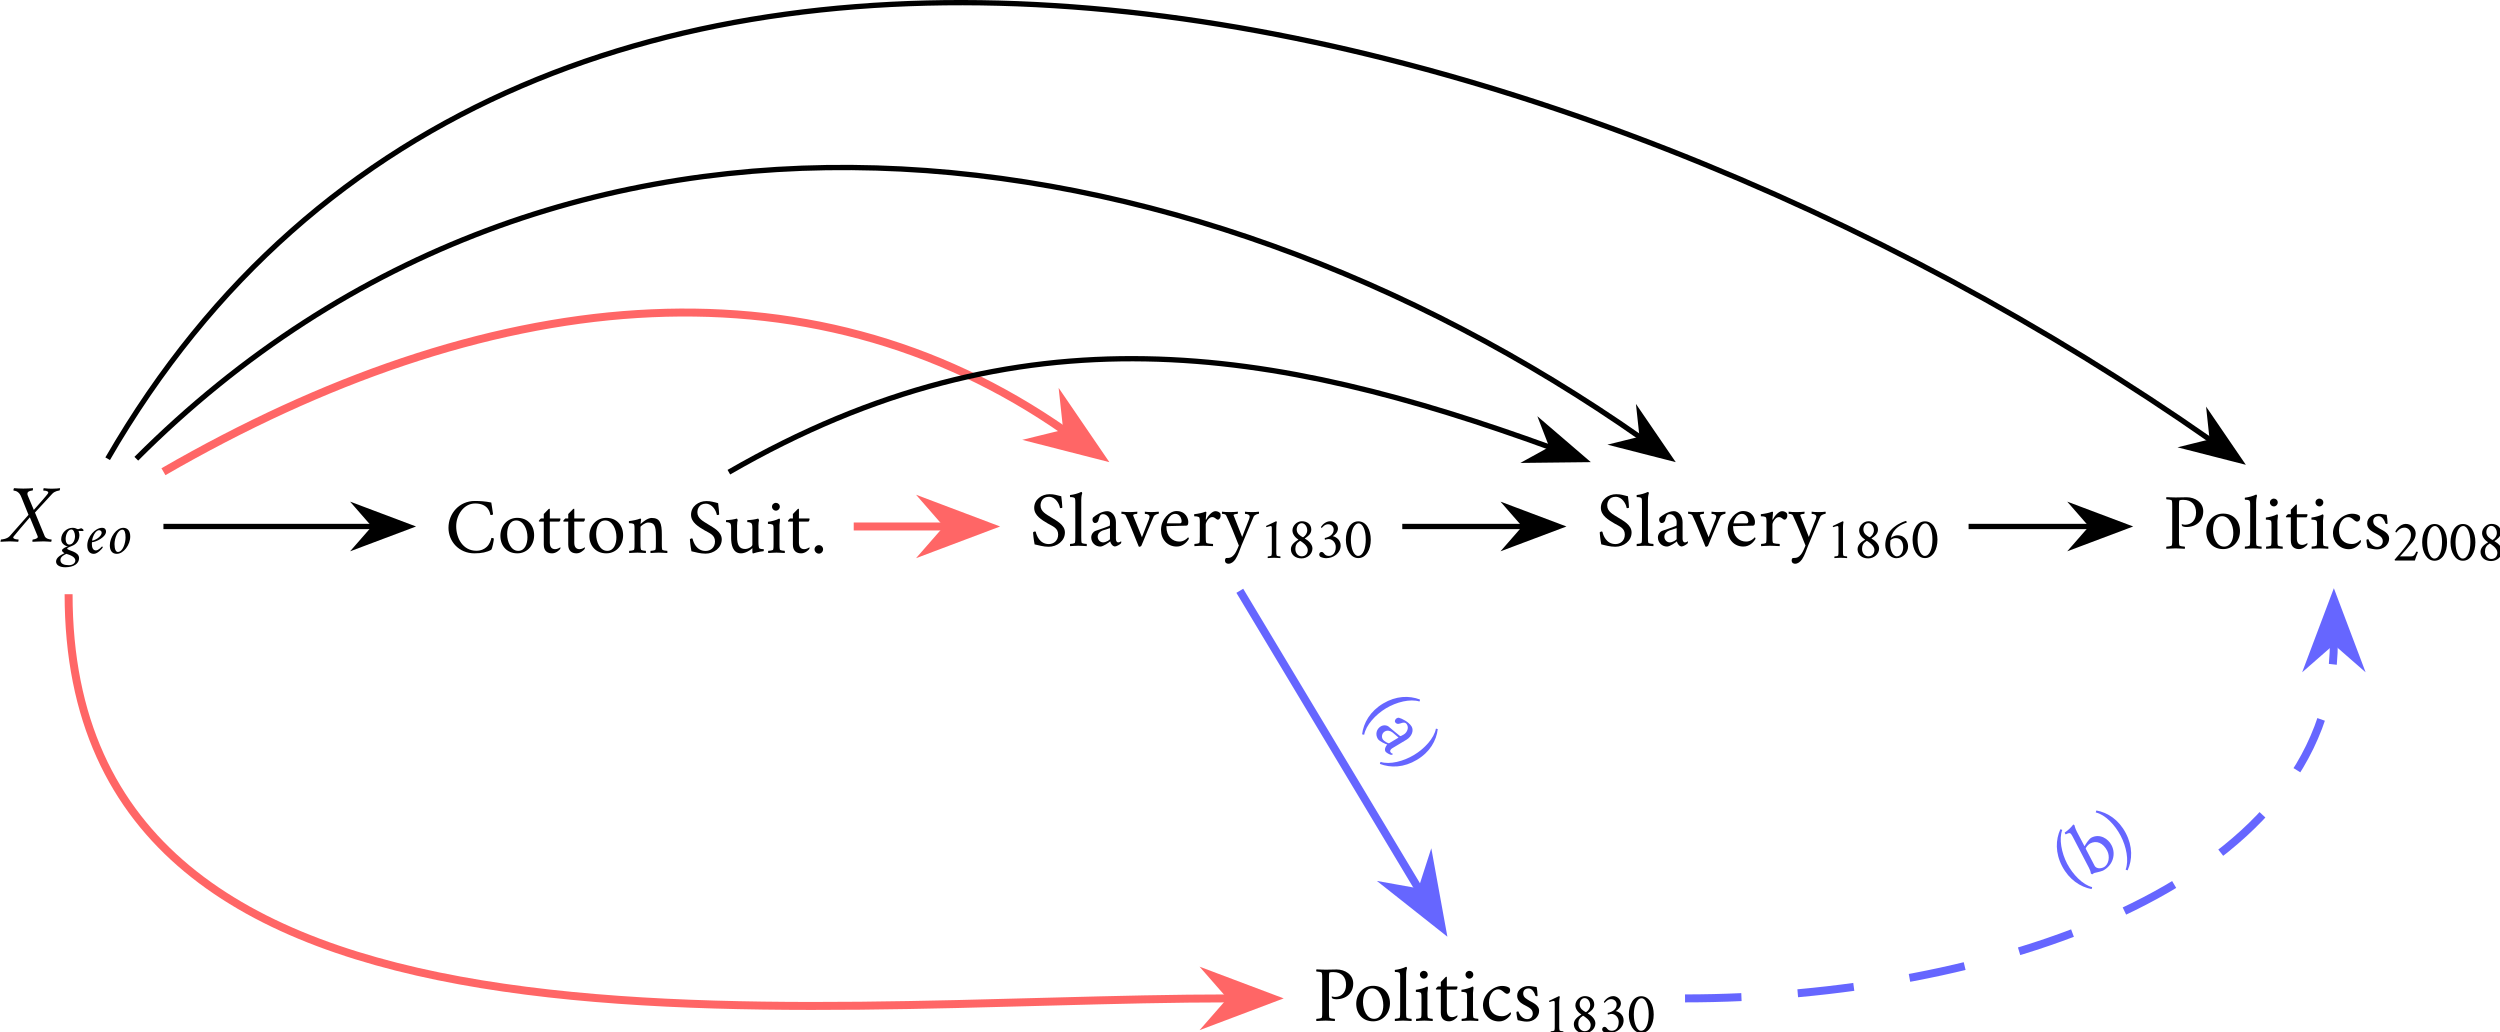 <?xml version="1.0" encoding="UTF-8" standalone="no"?>
<!-- Created with Inkscape (http://www.inkscape.org/) -->

<svg
   width="132.435mm"
   height="54.677mm"
   viewBox="0 0 132.435 54.677"
   version="1.1"
   id="svg1"
   inkscape:version="1.3.2 (091e20e, 2023-11-25)"
   sodipodi:docname="sen_dag2.svg"
   xmlns:inkscape="http://www.inkscape.org/namespaces/inkscape"
   xmlns:sodipodi="http://sodipodi.sourceforge.net/DTD/sodipodi-0.dtd"
   xmlns="http://www.w3.org/2000/svg"
   xmlns:svg="http://www.w3.org/2000/svg">
  <sodipodi:namedview
     id="namedview1"
     pagecolor="#ffffff"
     bordercolor="#000000"
     borderopacity="0.25"
     inkscape:showpageshadow="2"
     inkscape:pageopacity="0.0"
     inkscape:pagecheckerboard="0"
     inkscape:deskcolor="#d1d1d1"
     inkscape:document-units="mm"
     inkscape:zoom="0.2102413"
     inkscape:cx="416.18844"
     inkscape:cy="366.24583"
     inkscape:window-width="1312"
     inkscape:window-height="449"
     inkscape:window-x="0"
     inkscape:window-y="38"
     inkscape:window-maximized="0"
     inkscape:current-layer="layer1" />
  <defs
     id="defs1" />
  <g
     inkscape:label="Layer 1"
     inkscape:groupmode="layer"
     id="layer1"
     transform="translate(4.481,-51.858)">
    <g
       fill="#000000"
       fill-opacity="1"
       id="g105"
       transform="matrix(0.353,0,0,0.353,-45.995,12.217)">
      <g
         id="use104"
         transform="translate(118.397,193.572)">
        <path
           d="m 2.719,-7.953 c -0.562,0 -0.859,-0.031 -1.406,-0.062 -0.047,0.062 -0.094,0.203 -0.094,0.297 0,0.031 0.016,0.062 0.031,0.062 0.125,0 0.422,0.078 0.594,0.203 0.266,0.188 0.406,0.391 0.578,0.812 l 1.062,2.625 -2.844,3.219 c -0.406,0.422 -1.188,0.484 -1.281,0.484 -0.016,0.031 -0.094,0.281 -0.078,0.344 0.453,-0.016 0.812,-0.062 1.406,-0.062 0.406,0 0.844,0.047 1.25,0.062 C 1.953,0 2.016,-0.234 1.984,-0.312 1.375,-0.312 1.188,-0.516 1.188,-0.594 c 0,-0.078 0.062,-0.172 0.094,-0.203 0.266,-0.328 1.547,-1.875 2.406,-2.844 l 1.172,2.844 c 0,0.031 0.031,0.109 0.016,0.141 -0.047,0.219 -0.609,0.344 -0.734,0.344 -0.047,0 -0.078,0.141 -0.078,0.25 0,0.047 0.016,0.094 0.031,0.094 0.625,-0.016 1.016,-0.062 1.656,-0.062 0.453,0 0.688,0.047 1.141,0.062 0,-0.016 0.094,-0.281 0.047,-0.344 -0.359,0 -0.859,-0.141 -1.016,-0.484 l -1.469,-3.562 2.578,-2.797 c 0.391,-0.438 1,-0.5 1.078,-0.5 0.078,-0.047 0.109,-0.203 0.109,-0.297 0,-0.016 0,-0.047 0,-0.062 -0.281,0.031 -0.672,0.078 -1.266,0.078 -0.406,0 -0.734,-0.031 -1.188,-0.078 -0.031,0.062 -0.062,0.219 -0.062,0.312 0,0.031 0.016,0.047 0.016,0.047 0.609,0 0.734,0.203 0.734,0.297 0,0.062 -0.062,0.156 -0.094,0.203 C 6.125,-6.828 5.141,-5.719 4.281,-4.75 L 3.375,-6.906 C 3.328,-7.047 3.297,-7.172 3.328,-7.266 c 0.047,-0.312 0.594,-0.391 0.75,-0.391 0.062,0 0.094,-0.281 0.078,-0.359 -0.453,0.031 -0.875,0.062 -1.438,0.062 z m 0,0"
           id="path75" />
      </g>
    </g>
    <g
       fill="#000000"
       fill-opacity="1"
       id="g106"
       transform="matrix(0.353,0,0,0.353,-45.995,12.217)">
      <g
         id="use105"
         transform="translate(126.439,195.365)">
        <path
           d="M 2.469,1.047 C 2.469,1.422 2.094,1.75 1.5,1.75 0.812,1.75 0.234,1.562 0.234,0.969 c 0,-0.5 0.547,-0.766 0.891,-0.922 0.516,0.156 1.344,0.438 1.344,1 z m -0.578,-4.656 c 0.328,0 0.531,0.562 0.531,1 0,0.547 -0.281,1.266 -0.859,1.266 -0.375,0 -0.547,-0.406 -0.547,-0.844 0,-0.625 0.312,-1.422 0.875,-1.422 z m 1.062,0.219 h 0.094 c 0.172,0 0.453,0.016 0.562,0.016 0.062,0 0.094,-0.062 0.094,-0.125 0,-0.109 -0.234,-0.266 -0.359,-0.297 C 3.25,-3.781 3,-3.656 2.859,-3.656 c -0.031,0 -0.047,0 -0.078,-0.016 -0.219,-0.109 -0.422,-0.188 -0.75,-0.188 -0.828,0 -1.688,0.734 -1.688,1.734 0,0.703 0.734,1.047 1.016,1.047 -0.297,0.062 -0.891,0.375 -0.891,0.594 0,0.156 0.125,0.25 0.219,0.328 l 0.156,0.109 c -0.516,0.234 -1.266,0.641 -1.266,1.25 0,0.547 0.578,0.859 1.375,0.859 1.266,0 2.078,-0.531 2.078,-1.375 0,-1.031 -1.781,-1.125 -1.781,-1.422 0,-0.188 0.719,-0.359 1.016,-0.547 0.188,-0.109 0.812,-0.547 0.812,-1.484 0,-0.234 -0.109,-0.562 -0.125,-0.625 z m 0,0"
           id="path44" />
      </g>
    </g>
    <g
       fill="#000000"
       fill-opacity="1"
       id="g107"
       transform="matrix(0.353,0,0,0.353,-45.995,12.217)">
      <g
         id="use106"
         transform="translate(130.498,195.365)">
        <path
           d="m 2.422,-3.859 c -1.016,0 -2.219,1.312 -2.219,2.625 0,0.828 0.344,1.281 0.984,1.281 0.562,0 1.219,-0.75 1.344,-0.953 0,-0.047 -0.078,-0.172 -0.109,-0.172 C 2.391,-1.047 1.906,-0.469 1.5,-0.469 c -0.438,0 -0.609,-0.422 -0.609,-0.953 0,-0.047 0.016,-0.266 0.016,-0.281 0.562,0 2.109,-0.75 2.109,-1.594 0,-0.266 -0.125,-0.562 -0.594,-0.562 z m -1.5,1.922 C 0.969,-2.391 1.375,-3.5 1.984,-3.5 c 0.172,0 0.375,0.125 0.375,0.359 0,0.656 -1.094,1.203 -1.438,1.203 z m 0,0"
           id="path80" />
      </g>
    </g>
    <g
       fill="#000000"
       fill-opacity="1"
       id="g108"
       transform="matrix(0.353,0,0,0.353,-45.995,12.217)">
      <g
         id="use107"
         transform="translate(133.882,195.365)">
        <path
           d="m 2.109,-3.578 c 0.312,0 0.453,0.453 0.453,1.156 0,0.891 -0.422,2.188 -1.156,2.188 -0.312,0 -0.5,-0.453 -0.5,-1.172 0,-0.875 0.453,-2.172 1.203,-2.172 z m 0.109,-0.281 c -1.016,0 -2.016,1.391 -2.016,2.625 0,0.766 0.328,1.281 1.047,1.281 1.016,0 2.016,-1.359 2.016,-2.594 0,-0.766 -0.328,-1.312 -1.047,-1.312 z m 0,0"
           id="path47" />
      </g>
    </g>
    <g
       fill="#000000"
       fill-opacity="1"
       id="g113"
       transform="matrix(0.353,0,0,0.353,-45.995,12.217)">
      <g
         id="use108"
         transform="translate(184.344,195.259)">
        <path
           d="m 4.5,-7.781 c -2.281,0 -3.938,1.844 -3.938,4.031 0,2.062 1.594,3.828 3.891,3.828 1.078,0 1.875,-0.172 2.516,-0.531 C 7.141,-0.594 7.375,-1.906 7.375,-2.141 7.266,-2.219 7.125,-2.25 7,-2.234 6.922,-1.859 6.734,-1.281 6.281,-0.875 5.953,-0.578 5.469,-0.312 4.75,-0.312 2.719,-0.312 1.719,-2.188 1.719,-4 c 0,-1.641 1.109,-3.406 2.844,-3.406 1.953,0 2.219,1.344 2.281,1.703 0.047,0.031 0.078,0.031 0.156,0.031 0.109,0 0.25,-0.062 0.25,-0.141 0,-0.109 -0.266,-1.734 -0.266,-1.734 C 6.125,-7.734 5.266,-7.781 4.5,-7.781 Z m 0,0"
           id="path70" />
      </g>
      <g
         id="use109"
         transform="translate(192.211,195.259)">
        <path
           d="m 2.875,-4.859 c 1.062,0 1.672,1.328 1.672,2.5 0,1.016 -0.375,2.062 -1.391,2.062 C 2.078,-0.297 1.5,-1.625 1.5,-2.781 1.5,-3.828 1.859,-4.859 2.875,-4.859 Z M 3.016,-5.25 c -1.438,0 -2.531,1.156 -2.531,2.703 0,1.5 0.984,2.625 2.547,2.625 1.438,0 2.516,-1.172 2.516,-2.719 0,-1.5 -0.969,-2.609 -2.531,-2.609 z m 0,0"
           id="path66" />
      </g>
      <g
         id="use110"
         transform="translate(198.224,195.259)">
        <path
           d="m 1.891,-5.156 v -1.422 c 0,-0.047 -0.125,-0.047 -0.188,0.016 -0.016,0.031 -0.484,0.484 -0.719,0.734 v 0.672 h -0.438 c -0.016,0 -0.312,0.312 -0.312,0.359 0,0.047 0.031,0.109 0.062,0.109 h 0.688 v 3.469 c 0,1.031 0.641,1.297 1.25,1.297 0.578,0 1.047,-0.453 1.203,-0.641 0.016,-0.016 0.047,-0.125 0.047,-0.188 0,-0.031 0,-0.062 -0.031,-0.078 -0.078,0.062 -0.422,0.281 -0.766,0.281 -0.531,0 -0.797,-0.344 -0.797,-0.984 V -4.688 h 1.438 c 0.109,-0.109 0.156,-0.234 0.156,-0.344 0,-0.078 0,-0.125 -0.047,-0.125 z m 0,0"
           id="path61" />
      </g>
      <g
         id="use111"
         transform="translate(201.894,195.259)">
        <path
           d="m 1.891,-5.156 v -1.422 c 0,-0.047 -0.125,-0.047 -0.188,0.016 -0.016,0.031 -0.484,0.484 -0.719,0.734 v 0.672 h -0.438 c -0.016,0 -0.312,0.312 -0.312,0.359 0,0.047 0.031,0.109 0.062,0.109 h 0.688 v 3.469 c 0,1.031 0.641,1.297 1.25,1.297 0.578,0 1.047,-0.453 1.203,-0.641 0.016,-0.016 0.047,-0.125 0.047,-0.188 0,-0.031 0,-0.062 -0.031,-0.078 -0.078,0.062 -0.422,0.281 -0.766,0.281 -0.531,0 -0.797,-0.344 -0.797,-0.984 V -4.688 h 1.438 c 0.109,-0.109 0.156,-0.234 0.156,-0.344 0,-0.078 0,-0.125 -0.047,-0.125 z m 0,0"
           id="path62" />
      </g>
      <g
         id="use112"
         transform="translate(205.564,195.259)">
        <path
           d="m 2.875,-4.859 c 1.062,0 1.672,1.328 1.672,2.5 0,1.016 -0.375,2.062 -1.391,2.062 C 2.078,-0.297 1.5,-1.625 1.5,-2.781 1.5,-3.828 1.859,-4.859 2.875,-4.859 Z M 3.016,-5.25 c -1.438,0 -2.531,1.156 -2.531,2.703 0,1.5 0.984,2.625 2.547,2.625 1.438,0 2.516,-1.172 2.516,-2.719 0,-1.5 -0.969,-2.609 -2.531,-2.609 z m 0,0"
           id="path67" />
      </g>
      <g
         id="use113"
         transform="translate(211.578,195.259)">
        <path
           d="m 3.812,-5.234 c -0.578,0 -1.344,0.609 -1.594,0.859 0,0.016 -0.016,0.031 -0.031,0.031 -0.031,0 -0.031,-0.047 -0.031,-0.062 0,-0.094 0.062,-0.578 0.078,-0.656 0,-0.031 -0.078,-0.078 -0.141,-0.078 -0.469,0.188 -1.094,0.312 -1.688,0.375 v 0.312 c 0.078,0 0.688,0 0.781,0.203 C 1.25,-4.094 1.25,-3.734 1.25,-3.578 v 2.188 c 0,0.359 0,0.703 -0.062,0.906 -0.047,0.125 -0.609,0.188 -0.75,0.188 V 0.031 c 0.469,-0.016 0.797,-0.062 1.25,-0.062 0.469,0 0.781,0.047 1.266,0.062 V -0.297 C 2.812,-0.297 2.25,-0.359 2.219,-0.484 2.141,-0.688 2.141,-1.031 2.141,-1.391 v -2.5 c 0,-0.109 0.703,-0.656 1.141,-0.656 0.938,0 1.172,0.469 1.172,1.969 v 1.188 c 0,0.359 0,0.703 -0.062,0.906 -0.047,0.125 -0.594,0.188 -0.75,0.188 V 0.031 c 0.484,-0.016 0.781,-0.062 1.25,-0.062 0.469,0 0.781,0.047 1.281,0.062 v -0.328 c -0.156,0 -0.734,-0.062 -0.766,-0.188 C 5.344,-0.688 5.344,-1.016 5.344,-1.375 v -1.328 c 0,-1.734 -0.25,-2.531 -1.531,-2.531 z m 0,0"
           id="path74" />
      </g>
    </g>
    <g
       fill="#000000"
       fill-opacity="1"
       id="g114"
       transform="matrix(0.353,0,0,0.353,-45.995,12.217)">
      <g
         id="use114"
         transform="translate(220.556,195.259)">
        <path
           d="M 3.047,-7.766 C 1.875,-7.766 0.75,-6.969 0.75,-5.719 c 0,1.172 1.141,1.812 2.031,2.344 0.797,0.453 1.562,0.703 1.562,1.672 0,0.906 -0.656,1.422 -1.406,1.422 C 1.547,-0.281 1.094,-1.625 1,-2.062 0.984,-2.125 0.953,-2.172 0.875,-2.172 c -0.109,0 -0.234,0.062 -0.297,0.141 0,0.141 0.094,1.109 0.234,1.797 0.578,0.125 1.312,0.359 2.109,0.359 1.234,0 2.438,-0.859 2.438,-2.141 0,-1.156 -1.266,-1.766 -2.031,-2.25 -0.766,-0.484 -1.625,-0.891 -1.625,-1.812 0,-0.562 0.312,-1.297 1.266,-1.297 0.984,0 1.562,1.078 1.641,1.656 0.031,0.047 0.094,0.047 0.125,0.047 0.078,0 0.25,-0.031 0.234,-0.109 C 4.953,-6.094 4.906,-6.844 4.812,-7.453 4.047,-7.625 3.781,-7.766 3.047,-7.766 Z m 0,0"
           id="path71" />
      </g>
    </g>
    <g
       fill="#000000"
       fill-opacity="1"
       id="g118"
       transform="matrix(0.353,0,0,0.353,-45.995,12.217)">
      <g
         id="use115"
         transform="translate(226.355,195.259)">
        <path
           d="m 4.156,-3.734 v 2.516 c 0,0.281 -0.578,0.641 -1.094,0.641 -0.828,0 -1.203,-0.562 -1.203,-1.797 v -1.719 c 0,-0.344 0.047,-0.719 0.094,-0.812 0,-0.047 -0.078,-0.234 -0.141,-0.234 -0.406,0.125 -1,0.219 -1.609,0.234 v 0.297 c 0.172,0 0.531,0.031 0.672,0.25 0.094,0.172 0.094,0.469 0.094,0.625 V -2.25 c 0,0.984 0.219,2.328 1.484,2.328 0.609,0 1.359,-0.422 1.688,-0.766 0,0 0.016,0 0.016,0.047 v 0.547 c 0,0.078 0.047,0.188 0.109,0.188 0.016,0 0.906,-0.297 1.531,-0.328 0.062,0 0.078,-0.156 0.078,-0.188 0,-0.031 0,-0.109 -0.031,-0.125 C 5.812,-0.562 5.219,-0.531 5.156,-0.75 5.062,-1.078 5.062,-1.516 5.062,-1.656 v -2.438 c 0,-0.344 0.047,-0.656 0.094,-0.766 0,-0.047 -0.078,-0.281 -0.141,-0.281 -0.422,0.125 -1.016,0.219 -1.625,0.234 v 0.297 c 0.156,0 0.547,0.031 0.672,0.25 0.094,0.172 0.094,0.469 0.094,0.625 z m 0,0"
           id="path60" />
      </g>
      <g
         id="use116"
         transform="translate(232.44,195.259)">
        <path
           d="m 1.016,-6.922 c 0,0.328 0.266,0.594 0.594,0.594 0.312,0 0.578,-0.266 0.578,-0.594 C 2.188,-7.25 1.922,-7.5 1.609,-7.5 c -0.328,0 -0.594,0.25 -0.594,0.578 z m 1.125,3.125 V -4.188 c 0,-0.109 0.078,-0.672 0.078,-0.766 0,-0.062 -0.062,-0.188 -0.125,-0.188 C 1.625,-4.891 1,-4.734 0.406,-4.656 v 0.312 c 0.078,0 0.688,0 0.781,0.203 C 1.25,-4 1.25,-3.688 1.25,-3.531 v 2.188 c 0,0.344 0,0.656 -0.062,0.859 -0.047,0.125 -0.609,0.188 -0.75,0.188 V 0.031 c 0.469,-0.016 0.797,-0.062 1.25,-0.062 0.469,0 0.781,0.047 1.25,0.062 v -0.328 c -0.141,0 -0.703,-0.062 -0.734,-0.188 C 2.141,-0.688 2.141,-1 2.141,-1.344 Z m 0,0"
           id="path55" />
      </g>
      <g
         id="use117"
         transform="translate(235.608,195.259)">
        <path
           d="m 1.891,-5.156 v -1.422 c 0,-0.047 -0.125,-0.047 -0.188,0.016 -0.016,0.031 -0.484,0.484 -0.719,0.734 v 0.672 h -0.438 c -0.016,0 -0.312,0.312 -0.312,0.359 0,0.047 0.031,0.109 0.062,0.109 h 0.688 v 3.469 c 0,1.031 0.641,1.297 1.25,1.297 0.578,0 1.047,-0.453 1.203,-0.641 0.016,-0.016 0.047,-0.125 0.047,-0.188 0,-0.031 0,-0.062 -0.031,-0.078 -0.078,0.062 -0.422,0.281 -0.766,0.281 -0.531,0 -0.797,-0.344 -0.797,-0.984 V -4.688 h 1.438 c 0.109,-0.109 0.156,-0.234 0.156,-0.344 0,-0.078 0,-0.125 -0.047,-0.125 z m 0,0"
           id="path63" />
      </g>
      <g
         id="use118"
         transform="translate(239.278,195.259)">
        <path
           d="m 0.562,-0.531 c 0,0.359 0.312,0.656 0.656,0.656 0.344,0 0.625,-0.297 0.625,-0.656 0,-0.344 -0.281,-0.625 -0.625,-0.625 -0.344,0 -0.656,0.281 -0.656,0.625 z m 0,0"
           id="path54" />
      </g>
    </g>
    <g
       fill="#000000"
       fill-opacity="1"
       id="g121"
       transform="matrix(0.353,0,0,0.353,-45.995,12.217)">
      <g
         id="use119"
         transform="translate(272.054,194.225)">
        <path
           d="M 3.047,-7.766 C 1.875,-7.766 0.75,-6.969 0.75,-5.719 c 0,1.172 1.141,1.812 2.031,2.344 0.797,0.453 1.562,0.703 1.562,1.672 0,0.906 -0.656,1.422 -1.406,1.422 C 1.547,-0.281 1.094,-1.625 1,-2.062 0.984,-2.125 0.953,-2.172 0.875,-2.172 c -0.109,0 -0.234,0.062 -0.297,0.141 0,0.141 0.094,1.109 0.234,1.797 0.578,0.125 1.312,0.359 2.109,0.359 1.234,0 2.438,-0.859 2.438,-2.141 0,-1.156 -1.266,-1.766 -2.031,-2.25 -0.766,-0.484 -1.625,-0.891 -1.625,-1.812 0,-0.562 0.312,-1.297 1.266,-1.297 0.984,0 1.562,1.078 1.641,1.656 0.031,0.047 0.094,0.047 0.125,0.047 0.078,0 0.25,-0.031 0.234,-0.109 C 4.953,-6.094 4.906,-6.844 4.812,-7.453 4.047,-7.625 3.781,-7.766 3.047,-7.766 Z m 0,0"
           id="path72" />
      </g>
      <g
         id="use120"
         transform="translate(277.912,194.225)">
        <path
           d="m 1.062,-6.516 v 5.172 c 0,0.344 0,0.656 -0.062,0.859 -0.031,0.125 -0.594,0.188 -0.734,0.188 V 0.031 c 0.469,-0.016 0.781,-0.062 1.234,-0.062 0.469,0 0.797,0.047 1.281,0.062 v -0.328 c -0.156,0 -0.719,-0.062 -0.766,-0.188 C 1.953,-0.688 1.953,-1 1.953,-1.344 v -5.547 c 0,-0.656 0.141,-1.016 0.141,-1.016 C 2.094,-8 2.016,-8.109 1.953,-8.109 1.469,-7.875 0.875,-7.703 0.281,-7.641 c -0.047,0.016 -0.016,0.312 0,0.312 0.312,0 0.656,0.031 0.719,0.203 0.062,0.141 0.062,0.438 0.062,0.609 z m 0,0"
           id="path50" />
      </g>
      <g
         id="use121"
         transform="translate(280.925,194.225)">
        <path
           d="m 2.219,-0.531 c -0.453,0 -0.812,-0.406 -0.812,-0.844 0,-0.453 0.297,-0.766 0.734,-0.938 C 2.359,-2.391 2.938,-2.562 3.25,-2.672 v 1.641 c 0,0.125 -0.625,0.5 -1.031,0.5 z m 0.625,-4.688 C 1.984,-5.219 1.062,-4.578 0.703,-4.25 0.656,-4.188 0.625,-4 0.625,-3.938 c 0,0.25 0.141,0.5 0.391,0.5 0.281,0 0.484,-0.172 0.547,-0.578 0.094,-0.469 0.25,-0.75 0.656,-0.75 0.594,0 1.031,0.609 1.031,1.141 v 0.328 c 0,0.219 -0.016,0.266 -0.141,0.312 -0.344,0.156 -1.406,0.5 -2.062,0.734 C 0.781,-2.156 0.438,-1.766 0.438,-1.281 c 0,0.781 0.609,1.375 1.375,1.375 0.422,0 1.328,-0.641 1.469,-0.781 C 3.359,-0.328 3.672,0.078 4,0.078 c 0.25,0 0.75,-0.312 0.891,-0.453 0.031,-0.062 0.062,-0.156 0.062,-0.219 0,-0.047 -0.016,-0.094 -0.047,-0.094 -0.047,0.016 -0.188,0.156 -0.406,0.156 -0.266,0 -0.359,-0.25 -0.359,-0.562 V -3.562 c 0,-0.922 -0.609,-1.656 -1.297,-1.656 z m 0,0"
           id="path45" />
      </g>
    </g>
    <g
       fill="#000000"
       fill-opacity="1"
       id="g122"
       transform="matrix(0.353,0,0,0.353,-45.995,12.217)">
      <g
         id="use122"
         transform="translate(285.862,194.225)">
        <path
           d="m 1.219,-5.078 c -0.484,0 -0.703,-0.031 -1.188,-0.062 V -4.812 c 0.141,0 0.531,0 0.656,0.25 C 1.344,-3.219 1.859,-1.75 2.625,0.078 2.641,0.109 2.688,0.125 2.734,0.125 c 0.094,0 0.281,-0.094 0.312,-0.203 0.688,-1.703 1.094,-2.625 1.812,-4.312 C 5,-4.719 5.5,-4.812 5.594,-4.812 c 0.047,0 0.078,-0.25 0.031,-0.328 -0.469,0.031 -0.656,0.062 -1.109,0.062 -0.484,0 -0.594,-0.031 -0.969,-0.062 V -4.812 c 0.406,0 0.703,0.156 0.703,0.406 0,0.078 -0.016,0.219 -0.078,0.375 -0.453,1.125 -1.062,2.719 -1.062,2.719 l -1.312,-3.234 v -0.062 c 0,-0.172 0.469,-0.203 0.562,-0.203 0.062,0 0.078,-0.25 0.062,-0.328 -0.484,0.031 -0.75,0.062 -1.203,0.062 z m 0,0"
           id="path78" />
      </g>
    </g>
    <g
       fill="#000000"
       fill-opacity="1"
       id="g125"
       transform="matrix(0.353,0,0,0.353,-45.995,12.217)">
      <g
         id="use123"
         transform="translate(291.35,194.225)">
        <path
           d="m 1.359,-3.391 c -0.016,0 0.25,-1.422 1.266,-1.422 0.719,0 0.953,0.781 0.953,1.125 0,0.234 -0.125,0.297 -0.266,0.297 z m -0.062,0.422 c 0.156,0 2.641,-0.062 3,-0.078 0.219,-0.016 0.281,-0.234 0.281,-0.562 0,-0.484 -0.359,-1.625 -1.781,-1.625 -1.047,0 -2.312,1.234 -2.312,2.844 0,1.406 0.969,2.484 2.359,2.484 0.922,0 1.5,-0.672 1.719,-1 0.047,-0.062 0.094,-0.156 0.094,-0.219 0,-0.109 -0.109,-0.172 -0.109,-0.172 C 4.391,-1.094 3.906,-0.656 3.25,-0.656 c -1.031,0 -1.953,-0.75 -1.953,-2.219 z m 0,0"
           id="path76" />
      </g>
      <g
         id="use124"
         transform="translate(296.407,194.225)">
        <path
           d="m 3.594,-5.219 c -0.531,0 -1.156,0.766 -1.391,1.266 -0.016,0.016 -0.062,0.016 -0.062,-0.031 0,-0.125 0.078,-1 0.094,-1.078 0,-0.031 -0.078,-0.078 -0.141,-0.078 -0.469,0.188 -1.094,0.312 -1.688,0.375 v 0.312 c 0.078,0 0.688,0 0.781,0.203 C 1.25,-4.094 1.25,-3.781 1.25,-3.625 v 2.234 c 0,0.359 0,0.703 -0.062,0.906 -0.047,0.125 -0.609,0.188 -0.75,0.188 V 0.031 c 0.469,-0.016 0.859,-0.062 1.328,-0.062 0.453,0 0.984,0.047 1.469,0.062 v -0.328 c -0.156,0 -0.984,-0.062 -1.016,-0.188 C 2.141,-0.688 2.141,-1.031 2.141,-1.391 v -1.844 c 0,-0.281 0.438,-1.094 0.953,-1.094 0.234,0 0.344,0.078 0.438,0.141 0.141,0.094 0.281,0.25 0.453,0.25 0.109,0 0.391,-0.188 0.391,-0.625 0,-0.141 -0.031,-0.25 -0.047,-0.312 C 4.219,-5.062 3.906,-5.219 3.594,-5.219 Z m 0,0"
           id="path48" />
      </g>
      <g
         id="use125"
         transform="translate(300.95,194.225)">
        <path
           d="m 1.219,-5.078 c -0.484,0 -0.953,-0.031 -1.188,-0.062 V -4.812 c 0.141,0 0.516,0 0.641,0.25 0.719,1.531 1.219,2.812 1.891,4.5 C 2.516,0.078 2.172,0.891 1.984,1.141 1.5,1.797 1.188,1.812 0.625,1.812 0.562,1.891 0.484,2.016 0.484,2.156 0.484,2.578 0.781,2.672 1,2.672 1.406,2.672 1.766,2.406 2.047,2 2.469,1.359 2.688,0.609 2.984,-0.125 3.688,-1.812 4.078,-2.719 4.781,-4.391 4.938,-4.719 5.453,-4.812 5.547,-4.812 c 0.047,0 0.078,-0.25 0.016,-0.328 -0.25,0.031 -0.547,0.062 -1,0.062 -0.484,0 -0.891,-0.031 -1.078,-0.062 V -4.812 c 0.406,0 0.703,0.156 0.703,0.406 0,0.078 -0.016,0.219 -0.078,0.359 C 3.656,-2.922 3.062,-1.344 3.062,-1.344 L 1.797,-4.547 c -0.031,-0.031 -0.031,-0.047 -0.031,-0.062 0,-0.172 0.5,-0.203 0.594,-0.203 0.062,0 0.078,-0.25 0.062,-0.328 -0.219,0.031 -0.75,0.062 -1.203,0.062 z m 0,0"
           id="path87" />
      </g>
    </g>
    <g
       fill="#000000"
       fill-opacity="1"
       id="g129"
       transform="matrix(0.353,0,0,0.353,-45.995,12.217)">
      <g
         id="use126"
         transform="translate(306.556,196.018)">
        <path
           d="m 1.906,-0.984 c 0,0.25 0,0.484 -0.047,0.625 -0.031,0.094 -0.438,0.141 -0.547,0.141 -0.031,0.047 -0.047,0.203 0,0.25 0.359,-0.016 0.578,-0.047 0.906,-0.047 0.344,0 0.609,0.031 0.969,0.047 0.031,-0.047 0.031,-0.203 0,-0.25 -0.109,0 -0.531,-0.047 -0.562,-0.141 C 2.578,-0.5 2.578,-0.734 2.578,-0.984 V -4.531 c 0,-0.531 0.078,-0.828 0.078,-0.828 C 2.641,-5.406 2.625,-5.5 2.562,-5.5 H 2.547 c -0.016,0 -0.781,0.375 -1.484,0.703 -0.031,0 -0.016,0.031 -0.016,0.047 0,0.062 0.047,0.109 0.078,0.141 0.141,-0.047 0.484,-0.172 0.609,-0.172 0.125,0 0.172,0.078 0.172,0.328 z m 0,0"
           id="path41" />
      </g>
      <g
         id="use127"
         transform="translate(310.808,196.018)">
        <path
           d="m 2.125,-0.234 c -0.453,0 -0.938,-0.406 -0.938,-1.109 0,-0.547 0.203,-0.891 0.672,-1.188 0.016,-0.016 0.031,-0.016 0.047,-0.016 0.016,0 0.031,0.016 0.047,0.016 0.125,0.078 1.094,0.641 1.094,1.344 0,0.578 -0.359,0.953 -0.922,0.953 z m 0,-4.969 c 0.516,0 0.844,0.547 0.844,1.047 0,0.469 -0.25,0.812 -0.594,1.047 -0.031,0.016 -0.031,0 -0.047,0 -0.016,0 -0.031,0 -0.047,0 -0.328,-0.188 -0.891,-0.5 -0.891,-1.156 0,-0.516 0.312,-0.938 0.734,-0.938 z M 2.172,-5.5 c -0.75,0 -1.422,0.656 -1.422,1.391 0,0.625 0.516,1.125 0.875,1.344 0.016,0 0.031,0.016 0,0.047 -0.328,0.203 -1.109,0.656 -1.109,1.406 0,0.828 0.656,1.391 1.594,1.391 0.859,0 1.641,-0.641 1.641,-1.5 0,-0.625 -0.609,-1.188 -1.125,-1.469 -0.031,-0.016 -0.047,-0.047 0,-0.047 0.391,-0.25 0.953,-0.641 0.953,-1.312 0,-0.797 -0.641,-1.25 -1.406,-1.25 z m 0,0"
           id="path37" />
      </g>
      <g
         id="use128"
         transform="translate(315.06,196.018)">
        <path
           d="m 2.203,-5.5 c -0.656,0 -1.156,0.438 -1.422,0.844 0,0.078 0.062,0.172 0.109,0.172 0.078,-0.062 0.422,-0.562 0.953,-0.562 0.5,0 0.844,0.344 0.844,0.797 0,0.75 -0.641,1.109 -1.328,1.266 -0.016,0.031 -0.016,0.062 -0.016,0.094 0,0.062 0.016,0.125 0.047,0.172 C 1.5,-2.75 1.719,-2.828 1.906,-2.828 c 0.562,0 1.094,0.5 1.094,1.203 0,0.969 -0.547,1.328 -1.016,1.328 -0.219,0 -0.453,-0.047 -0.625,-0.219 -0.141,-0.141 -0.25,-0.375 -0.484,-0.375 -0.188,0 -0.359,0.156 -0.359,0.406 0,0.141 0.125,0.297 0.172,0.328 0.281,0.141 0.641,0.203 0.875,0.203 1.062,0 2.172,-0.734 2.172,-1.906 0,-0.844 -0.703,-1.312 -1.188,-1.391 0.297,-0.172 0.781,-0.594 0.781,-1.156 0,-0.703 -0.688,-1.094 -1.125,-1.094 z m 0,0"
           id="path35" />
      </g>
      <g
         id="use129"
         transform="translate(319.312,196.018)">
        <path
           d="m 2.188,-5.172 c 0.625,0 1.062,1.047 1.062,2.391 0,1.344 -0.391,2.484 -1.156,2.484 -0.625,0 -1.078,-1.094 -1.078,-2.438 0,-1.344 0.453,-2.438 1.172,-2.438 z m -0.062,-0.312 c -1.172,0 -1.859,1.266 -1.859,2.75 C 0.266,-1.25 0.969,0.031 2.125,0.031 3.312,0.031 4,-1.25 4,-2.734 c 0,-1.484 -0.672,-2.75 -1.875,-2.75 z m 0,0"
           id="path30" />
      </g>
    </g>
    <g
       fill="#000000"
       fill-opacity="1"
       id="g130"
       transform="matrix(0.353,0,0,0.353,-45.995,12.217)">
      <g
         id="use130"
         transform="translate(314.633,265.488)">
        <path
           d="m 6.047,-5.594 c 0,-1.344 -1.234,-2.109 -2.484,-2.109 -0.688,0 -1.203,0.031 -1.656,0.031 -0.453,0 -0.906,-0.031 -1.375,-0.047 -0.062,0.062 -0.047,0.266 0,0.328 0.141,0 0.766,0.047 0.797,0.188 0.062,0.188 0.062,0.516 0.062,0.875 v 4.984 c 0,0.344 0,0.656 -0.062,0.859 -0.031,0.125 -0.656,0.188 -0.797,0.188 -0.047,0.062 -0.062,0.266 0,0.328 0.469,-0.016 0.922,-0.062 1.375,-0.062 0.453,0 0.875,0.047 1.359,0.062 0.062,-0.062 0.047,-0.266 0,-0.328 C 3.125,-0.297 2.5,-0.359 2.469,-0.484 2.406,-0.688 2.406,-1 2.406,-1.344 v -4.984 c 0,-0.344 0,-0.734 0.062,-0.875 C 2.516,-7.312 2.906,-7.312 3.047,-7.312 c 1.297,0 1.922,0.766 1.922,1.922 0,1.172 -0.719,1.812 -1.656,1.812 C 3.125,-3.578 3,-3.625 2.875,-3.656 2.828,-3.672 2.812,-3.625 2.812,-3.594 c 0,0.141 0.125,0.234 0.156,0.266 0.125,0.047 0.375,0.094 0.516,0.094 1.531,0 2.562,-0.938 2.562,-2.359 z m 0,0"
           id="path85" />
      </g>
    </g>
    <g
       fill="#000000"
       fill-opacity="1"
       id="g137"
       transform="matrix(0.353,0,0,0.353,-45.995,12.217)">
      <g
         id="use131"
         transform="translate(320.646,265.488)">
        <path
           d="m 2.875,-4.859 c 1.062,0 1.672,1.328 1.672,2.5 0,1.016 -0.375,2.062 -1.391,2.062 C 2.078,-0.297 1.5,-1.625 1.5,-2.781 1.5,-3.828 1.859,-4.859 2.875,-4.859 Z M 3.016,-5.25 c -1.438,0 -2.531,1.156 -2.531,2.703 0,1.5 0.984,2.625 2.547,2.625 1.438,0 2.516,-1.172 2.516,-2.719 0,-1.5 -0.969,-2.609 -2.531,-2.609 z m 0,0"
           id="path68" />
      </g>
      <g
         id="use132"
         transform="translate(326.66,265.488)">
        <path
           d="m 1.062,-6.516 v 5.172 c 0,0.344 0,0.656 -0.062,0.859 -0.031,0.125 -0.594,0.188 -0.734,0.188 V 0.031 c 0.469,-0.016 0.781,-0.062 1.234,-0.062 0.469,0 0.797,0.047 1.281,0.062 v -0.328 c -0.156,0 -0.719,-0.062 -0.766,-0.188 C 1.953,-0.688 1.953,-1 1.953,-1.344 v -5.547 c 0,-0.656 0.141,-1.016 0.141,-1.016 C 2.094,-8 2.016,-8.109 1.953,-8.109 1.469,-7.875 0.875,-7.703 0.281,-7.641 c -0.047,0.016 -0.016,0.312 0,0.312 0.312,0 0.656,0.031 0.719,0.203 0.062,0.141 0.062,0.438 0.062,0.609 z m 0,0"
           id="path51" />
      </g>
      <g
         id="use133"
         transform="translate(329.673,265.488)">
        <path
           d="m 1.016,-6.922 c 0,0.328 0.266,0.594 0.594,0.594 0.312,0 0.578,-0.266 0.578,-0.594 C 2.188,-7.25 1.922,-7.5 1.609,-7.5 c -0.328,0 -0.594,0.25 -0.594,0.578 z m 1.125,3.125 V -4.188 c 0,-0.109 0.078,-0.672 0.078,-0.766 0,-0.062 -0.062,-0.188 -0.125,-0.188 C 1.625,-4.891 1,-4.734 0.406,-4.656 v 0.312 c 0.078,0 0.688,0 0.781,0.203 C 1.25,-4 1.25,-3.688 1.25,-3.531 v 2.188 c 0,0.344 0,0.656 -0.062,0.859 -0.047,0.125 -0.609,0.188 -0.75,0.188 V 0.031 c 0.469,-0.016 0.797,-0.062 1.25,-0.062 0.469,0 0.781,0.047 1.25,0.062 v -0.328 c -0.141,0 -0.703,-0.062 -0.734,-0.188 C 2.141,-0.688 2.141,-1 2.141,-1.344 Z m 0,0"
           id="path56" />
      </g>
      <g
         id="use134"
         transform="translate(332.841,265.488)">
        <path
           d="m 1.891,-5.156 v -1.422 c 0,-0.047 -0.125,-0.047 -0.188,0.016 -0.016,0.031 -0.484,0.484 -0.719,0.734 v 0.672 h -0.438 c -0.016,0 -0.312,0.312 -0.312,0.359 0,0.047 0.031,0.109 0.062,0.109 h 0.688 v 3.469 c 0,1.031 0.641,1.297 1.25,1.297 0.578,0 1.047,-0.453 1.203,-0.641 0.016,-0.016 0.047,-0.125 0.047,-0.188 0,-0.031 0,-0.062 -0.031,-0.078 -0.078,0.062 -0.422,0.281 -0.766,0.281 -0.531,0 -0.797,-0.344 -0.797,-0.984 V -4.688 h 1.438 c 0.109,-0.109 0.156,-0.234 0.156,-0.344 0,-0.078 0,-0.125 -0.047,-0.125 z m 0,0"
           id="path64" />
      </g>
      <g
         id="use135"
         transform="translate(336.511,265.488)">
        <path
           d="m 1.016,-6.922 c 0,0.328 0.266,0.594 0.594,0.594 0.312,0 0.578,-0.266 0.578,-0.594 C 2.188,-7.25 1.922,-7.5 1.609,-7.5 c -0.328,0 -0.594,0.25 -0.594,0.578 z m 1.125,3.125 V -4.188 c 0,-0.109 0.078,-0.672 0.078,-0.766 0,-0.062 -0.062,-0.188 -0.125,-0.188 C 1.625,-4.891 1,-4.734 0.406,-4.656 v 0.312 c 0.078,0 0.688,0 0.781,0.203 C 1.25,-4 1.25,-3.688 1.25,-3.531 v 2.188 c 0,0.344 0,0.656 -0.062,0.859 -0.047,0.125 -0.609,0.188 -0.75,0.188 V 0.031 c 0.469,-0.016 0.797,-0.062 1.25,-0.062 0.469,0 0.781,0.047 1.25,0.062 v -0.328 c -0.141,0 -0.703,-0.062 -0.734,-0.188 C 2.141,-0.688 2.141,-1 2.141,-1.344 Z m 0,0"
           id="path57" />
      </g>
      <g
         id="use136"
         transform="translate(339.679,265.488)">
        <path
           d="m 4.547,-4.609 c 0,-0.141 -0.078,-0.297 -0.125,-0.344 -0.281,-0.188 -0.656,-0.281 -1.078,-0.281 -1.234,0 -2.875,1.172 -2.875,2.922 0,1.25 0.953,2.406 2.406,2.406 0.922,0 1.516,-0.672 1.734,-1 0.031,-0.062 0.062,-0.156 0.062,-0.219 0,-0.094 -0.078,-0.156 -0.094,-0.156 -0.156,0.188 -0.609,0.594 -1.266,0.594 -1.078,0 -1.938,-0.625 -1.938,-2.031 0,-1.266 0.703,-2 1.344,-2 0.312,0 0.406,0.062 0.672,0.234 0.203,0.141 0.453,0.438 0.703,0.438 0.203,0 0.453,-0.156 0.453,-0.562 z m 0,0"
           id="path83" />
      </g>
      <g
         id="use137"
         transform="translate(344.688,265.488)">
        <path
           d="m 2.312,-5.219 c -0.875,0 -1.719,0.562 -1.719,1.453 0,0.641 0.422,1.016 0.906,1.297 0.688,0.391 1.438,0.625 1.438,1.359 0,0.547 -0.375,0.859 -0.844,0.859 -0.641,0 -1.156,-0.625 -1.297,-1.125 -0.031,-0.031 -0.062,-0.031 -0.094,-0.031 -0.062,0 -0.172,0.047 -0.219,0.078 0,0.297 0.109,0.984 0.203,1.234 C 1.203,0 1.531,0.125 2.062,0.125 c 0.969,0 1.828,-0.672 1.828,-1.641 0,-0.766 -0.828,-1.156 -1.375,-1.453 C 2,-3.297 1.5,-3.484 1.5,-4.109 c 0,-0.422 0.25,-0.75 0.828,-0.75 0.516,0 0.891,0.656 1,1.094 0.062,0.047 0.156,0.078 0.203,0.078 0.062,0 0.125,-0.031 0.125,-0.078 C 3.641,-4.188 3.594,-4.703 3.516,-5.062 2.984,-5.125 2.766,-5.219 2.312,-5.219 Z m 0,0"
           id="path81" />
      </g>
    </g>
    <g
       fill="#000000"
       fill-opacity="1"
       id="g141"
       transform="matrix(0.353,0,0,0.353,-45.995,12.217)">
      <g
         id="use138"
         transform="translate(349.016,267.282)">
        <path
           d="m 1.906,-0.984 c 0,0.25 0,0.484 -0.047,0.625 -0.031,0.094 -0.438,0.141 -0.547,0.141 -0.031,0.047 -0.047,0.203 0,0.25 0.359,-0.016 0.578,-0.047 0.906,-0.047 0.344,0 0.609,0.031 0.969,0.047 0.031,-0.047 0.031,-0.203 0,-0.25 -0.109,0 -0.531,-0.047 -0.562,-0.141 C 2.578,-0.5 2.578,-0.734 2.578,-0.984 V -4.531 c 0,-0.531 0.078,-0.828 0.078,-0.828 C 2.641,-5.406 2.625,-5.5 2.562,-5.5 H 2.547 c -0.016,0 -0.781,0.375 -1.484,0.703 -0.031,0 -0.016,0.031 -0.016,0.047 0,0.062 0.047,0.109 0.078,0.141 0.141,-0.047 0.484,-0.172 0.609,-0.172 0.125,0 0.172,0.078 0.172,0.328 z m 0,0"
           id="path42" />
      </g>
      <g
         id="use139"
         transform="translate(353.268,267.282)">
        <path
           d="m 2.125,-0.234 c -0.453,0 -0.938,-0.406 -0.938,-1.109 0,-0.547 0.203,-0.891 0.672,-1.188 0.016,-0.016 0.031,-0.016 0.047,-0.016 0.016,0 0.031,0.016 0.047,0.016 0.125,0.078 1.094,0.641 1.094,1.344 0,0.578 -0.359,0.953 -0.922,0.953 z m 0,-4.969 c 0.516,0 0.844,0.547 0.844,1.047 0,0.469 -0.25,0.812 -0.594,1.047 -0.031,0.016 -0.031,0 -0.047,0 -0.016,0 -0.031,0 -0.047,0 -0.328,-0.188 -0.891,-0.5 -0.891,-1.156 0,-0.516 0.312,-0.938 0.734,-0.938 z M 2.172,-5.5 c -0.75,0 -1.422,0.656 -1.422,1.391 0,0.625 0.516,1.125 0.875,1.344 0.016,0 0.031,0.016 0,0.047 -0.328,0.203 -1.109,0.656 -1.109,1.406 0,0.828 0.656,1.391 1.594,1.391 0.859,0 1.641,-0.641 1.641,-1.5 0,-0.625 -0.609,-1.188 -1.125,-1.469 -0.031,-0.016 -0.047,-0.047 0,-0.047 0.391,-0.25 0.953,-0.641 0.953,-1.312 0,-0.797 -0.641,-1.25 -1.406,-1.25 z m 0,0"
           id="path38" />
      </g>
      <g
         id="use140"
         transform="translate(357.52,267.282)">
        <path
           d="m 2.203,-5.5 c -0.656,0 -1.156,0.438 -1.422,0.844 0,0.078 0.062,0.172 0.109,0.172 0.078,-0.062 0.422,-0.562 0.953,-0.562 0.5,0 0.844,0.344 0.844,0.797 0,0.75 -0.641,1.109 -1.328,1.266 -0.016,0.031 -0.016,0.062 -0.016,0.094 0,0.062 0.016,0.125 0.047,0.172 C 1.5,-2.75 1.719,-2.828 1.906,-2.828 c 0.562,0 1.094,0.5 1.094,1.203 0,0.969 -0.547,1.328 -1.016,1.328 -0.219,0 -0.453,-0.047 -0.625,-0.219 -0.141,-0.141 -0.25,-0.375 -0.484,-0.375 -0.188,0 -0.359,0.156 -0.359,0.406 0,0.141 0.125,0.297 0.172,0.328 0.281,0.141 0.641,0.203 0.875,0.203 1.062,0 2.172,-0.734 2.172,-1.906 0,-0.844 -0.703,-1.312 -1.188,-1.391 0.297,-0.172 0.781,-0.594 0.781,-1.156 0,-0.703 -0.688,-1.094 -1.125,-1.094 z m 0,0"
           id="path36" />
      </g>
      <g
         id="use141"
         transform="translate(361.772,267.282)">
        <path
           d="m 2.188,-5.172 c 0.625,0 1.062,1.047 1.062,2.391 0,1.344 -0.391,2.484 -1.156,2.484 -0.625,0 -1.078,-1.094 -1.078,-2.438 0,-1.344 0.453,-2.438 1.172,-2.438 z m -0.062,-0.312 c -1.172,0 -1.859,1.266 -1.859,2.75 C 0.266,-1.25 0.969,0.031 2.125,0.031 3.312,0.031 4,-1.25 4,-2.734 c 0,-1.484 -0.672,-2.75 -1.875,-2.75 z m 0,0"
           id="path31" />
      </g>
    </g>
    <g
       fill="#000000"
       fill-opacity="1"
       id="g144"
       transform="matrix(0.353,0,0,0.353,-45.995,12.217)">
      <g
         id="use142"
         transform="translate(357.093,194.225)">
        <path
           d="M 3.047,-7.766 C 1.875,-7.766 0.75,-6.969 0.75,-5.719 c 0,1.172 1.141,1.812 2.031,2.344 0.797,0.453 1.562,0.703 1.562,1.672 0,0.906 -0.656,1.422 -1.406,1.422 C 1.547,-0.281 1.094,-1.625 1,-2.062 0.984,-2.125 0.953,-2.172 0.875,-2.172 c -0.109,0 -0.234,0.062 -0.297,0.141 0,0.141 0.094,1.109 0.234,1.797 0.578,0.125 1.312,0.359 2.109,0.359 1.234,0 2.438,-0.859 2.438,-2.141 0,-1.156 -1.266,-1.766 -2.031,-2.25 -0.766,-0.484 -1.625,-0.891 -1.625,-1.812 0,-0.562 0.312,-1.297 1.266,-1.297 0.984,0 1.562,1.078 1.641,1.656 0.031,0.047 0.094,0.047 0.125,0.047 0.078,0 0.25,-0.031 0.234,-0.109 C 4.953,-6.094 4.906,-6.844 4.812,-7.453 4.047,-7.625 3.781,-7.766 3.047,-7.766 Z m 0,0"
           id="path73" />
      </g>
      <g
         id="use143"
         transform="translate(362.951,194.225)">
        <path
           d="m 1.062,-6.516 v 5.172 c 0,0.344 0,0.656 -0.062,0.859 -0.031,0.125 -0.594,0.188 -0.734,0.188 V 0.031 c 0.469,-0.016 0.781,-0.062 1.234,-0.062 0.469,0 0.797,0.047 1.281,0.062 v -0.328 c -0.156,0 -0.719,-0.062 -0.766,-0.188 C 1.953,-0.688 1.953,-1 1.953,-1.344 v -5.547 c 0,-0.656 0.141,-1.016 0.141,-1.016 C 2.094,-8 2.016,-8.109 1.953,-8.109 1.469,-7.875 0.875,-7.703 0.281,-7.641 c -0.047,0.016 -0.016,0.312 0,0.312 0.312,0 0.656,0.031 0.719,0.203 0.062,0.141 0.062,0.438 0.062,0.609 z m 0,0"
           id="path52" />
      </g>
      <g
         id="use144"
         transform="translate(365.964,194.225)">
        <path
           d="m 2.219,-0.531 c -0.453,0 -0.812,-0.406 -0.812,-0.844 0,-0.453 0.297,-0.766 0.734,-0.938 C 2.359,-2.391 2.938,-2.562 3.25,-2.672 v 1.641 c 0,0.125 -0.625,0.5 -1.031,0.5 z m 0.625,-4.688 C 1.984,-5.219 1.062,-4.578 0.703,-4.25 0.656,-4.188 0.625,-4 0.625,-3.938 c 0,0.25 0.141,0.5 0.391,0.5 0.281,0 0.484,-0.172 0.547,-0.578 0.094,-0.469 0.25,-0.75 0.656,-0.75 0.594,0 1.031,0.609 1.031,1.141 v 0.328 c 0,0.219 -0.016,0.266 -0.141,0.312 -0.344,0.156 -1.406,0.5 -2.062,0.734 C 0.781,-2.156 0.438,-1.766 0.438,-1.281 c 0,0.781 0.609,1.375 1.375,1.375 0.422,0 1.328,-0.641 1.469,-0.781 C 3.359,-0.328 3.672,0.078 4,0.078 c 0.25,0 0.75,-0.312 0.891,-0.453 0.031,-0.062 0.062,-0.156 0.062,-0.219 0,-0.047 -0.016,-0.094 -0.047,-0.094 -0.047,0.016 -0.188,0.156 -0.406,0.156 -0.266,0 -0.359,-0.25 -0.359,-0.562 V -3.562 c 0,-0.922 -0.609,-1.656 -1.297,-1.656 z m 0,0"
           id="path46" />
      </g>
    </g>
    <g
       fill="#000000"
       fill-opacity="1"
       id="g145"
       transform="matrix(0.353,0,0,0.353,-45.995,12.217)">
      <g
         id="use145"
         transform="translate(370.901,194.225)">
        <path
           d="m 1.219,-5.078 c -0.484,0 -0.703,-0.031 -1.188,-0.062 V -4.812 c 0.141,0 0.531,0 0.656,0.25 C 1.344,-3.219 1.859,-1.75 2.625,0.078 2.641,0.109 2.688,0.125 2.734,0.125 c 0.094,0 0.281,-0.094 0.312,-0.203 0.688,-1.703 1.094,-2.625 1.812,-4.312 C 5,-4.719 5.5,-4.812 5.594,-4.812 c 0.047,0 0.078,-0.25 0.031,-0.328 -0.469,0.031 -0.656,0.062 -1.109,0.062 -0.484,0 -0.594,-0.031 -0.969,-0.062 V -4.812 c 0.406,0 0.703,0.156 0.703,0.406 0,0.078 -0.016,0.219 -0.078,0.375 -0.453,1.125 -1.062,2.719 -1.062,2.719 l -1.312,-3.234 v -0.062 c 0,-0.172 0.469,-0.203 0.562,-0.203 0.062,0 0.078,-0.25 0.062,-0.328 -0.484,0.031 -0.75,0.062 -1.203,0.062 z m 0,0"
           id="path79" />
      </g>
    </g>
    <g
       fill="#000000"
       fill-opacity="1"
       id="g148"
       transform="matrix(0.353,0,0,0.353,-45.995,12.217)">
      <g
         id="use146"
         transform="translate(376.389,194.225)">
        <path
           d="m 1.359,-3.391 c -0.016,0 0.25,-1.422 1.266,-1.422 0.719,0 0.953,0.781 0.953,1.125 0,0.234 -0.125,0.297 -0.266,0.297 z m -0.062,0.422 c 0.156,0 2.641,-0.062 3,-0.078 0.219,-0.016 0.281,-0.234 0.281,-0.562 0,-0.484 -0.359,-1.625 -1.781,-1.625 -1.047,0 -2.312,1.234 -2.312,2.844 0,1.406 0.969,2.484 2.359,2.484 0.922,0 1.5,-0.672 1.719,-1 0.047,-0.062 0.094,-0.156 0.094,-0.219 0,-0.109 -0.109,-0.172 -0.109,-0.172 C 4.391,-1.094 3.906,-0.656 3.25,-0.656 c -1.031,0 -1.953,-0.75 -1.953,-2.219 z m 0,0"
           id="path77" />
      </g>
      <g
         id="use147"
         transform="translate(381.446,194.225)">
        <path
           d="m 3.594,-5.219 c -0.531,0 -1.156,0.766 -1.391,1.266 -0.016,0.016 -0.062,0.016 -0.062,-0.031 0,-0.125 0.078,-1 0.094,-1.078 0,-0.031 -0.078,-0.078 -0.141,-0.078 -0.469,0.188 -1.094,0.312 -1.688,0.375 v 0.312 c 0.078,0 0.688,0 0.781,0.203 C 1.25,-4.094 1.25,-3.781 1.25,-3.625 v 2.234 c 0,0.359 0,0.703 -0.062,0.906 -0.047,0.125 -0.609,0.188 -0.75,0.188 V 0.031 c 0.469,-0.016 0.859,-0.062 1.328,-0.062 0.453,0 0.984,0.047 1.469,0.062 v -0.328 c -0.156,0 -0.984,-0.062 -1.016,-0.188 C 2.141,-0.688 2.141,-1.031 2.141,-1.391 v -1.844 c 0,-0.281 0.438,-1.094 0.953,-1.094 0.234,0 0.344,0.078 0.438,0.141 0.141,0.094 0.281,0.25 0.453,0.25 0.109,0 0.391,-0.188 0.391,-0.625 0,-0.141 -0.031,-0.25 -0.047,-0.312 C 4.219,-5.062 3.906,-5.219 3.594,-5.219 Z m 0,0"
           id="path49" />
      </g>
      <g
         id="use148"
         transform="translate(385.989,194.225)">
        <path
           d="m 1.219,-5.078 c -0.484,0 -0.953,-0.031 -1.188,-0.062 V -4.812 c 0.141,0 0.516,0 0.641,0.25 0.719,1.531 1.219,2.812 1.891,4.5 C 2.516,0.078 2.172,0.891 1.984,1.141 1.5,1.797 1.188,1.812 0.625,1.812 0.562,1.891 0.484,2.016 0.484,2.156 0.484,2.578 0.781,2.672 1,2.672 1.406,2.672 1.766,2.406 2.047,2 2.469,1.359 2.688,0.609 2.984,-0.125 3.688,-1.812 4.078,-2.719 4.781,-4.391 4.938,-4.719 5.453,-4.812 5.547,-4.812 c 0.047,0 0.078,-0.25 0.016,-0.328 -0.25,0.031 -0.547,0.062 -1,0.062 -0.484,0 -0.891,-0.031 -1.078,-0.062 V -4.812 c 0.406,0 0.703,0.156 0.703,0.406 0,0.078 -0.016,0.219 -0.078,0.359 C 3.656,-2.922 3.062,-1.344 3.062,-1.344 L 1.797,-4.547 c -0.031,-0.031 -0.031,-0.047 -0.031,-0.062 0,-0.172 0.5,-0.203 0.594,-0.203 0.062,0 0.078,-0.25 0.062,-0.328 -0.219,0.031 -0.75,0.062 -1.203,0.062 z m 0,0"
           id="path88" />
      </g>
    </g>
    <g
       fill="#000000"
       fill-opacity="1"
       id="g152"
       transform="matrix(0.353,0,0,0.353,-45.995,12.217)">
      <g
         id="use149"
         transform="translate(391.596,196.018)">
        <path
           d="m 1.906,-0.984 c 0,0.25 0,0.484 -0.047,0.625 -0.031,0.094 -0.438,0.141 -0.547,0.141 -0.031,0.047 -0.047,0.203 0,0.25 0.359,-0.016 0.578,-0.047 0.906,-0.047 0.344,0 0.609,0.031 0.969,0.047 0.031,-0.047 0.031,-0.203 0,-0.25 -0.109,0 -0.531,-0.047 -0.562,-0.141 C 2.578,-0.5 2.578,-0.734 2.578,-0.984 V -4.531 c 0,-0.531 0.078,-0.828 0.078,-0.828 C 2.641,-5.406 2.625,-5.5 2.562,-5.5 H 2.547 c -0.016,0 -0.781,0.375 -1.484,0.703 -0.031,0 -0.016,0.031 -0.016,0.047 0,0.062 0.047,0.109 0.078,0.141 0.141,-0.047 0.484,-0.172 0.609,-0.172 0.125,0 0.172,0.078 0.172,0.328 z m 0,0"
           id="path43" />
      </g>
      <g
         id="use150"
         transform="translate(395.848,196.018)">
        <path
           d="m 2.125,-0.234 c -0.453,0 -0.938,-0.406 -0.938,-1.109 0,-0.547 0.203,-0.891 0.672,-1.188 0.016,-0.016 0.031,-0.016 0.047,-0.016 0.016,0 0.031,0.016 0.047,0.016 0.125,0.078 1.094,0.641 1.094,1.344 0,0.578 -0.359,0.953 -0.922,0.953 z m 0,-4.969 c 0.516,0 0.844,0.547 0.844,1.047 0,0.469 -0.25,0.812 -0.594,1.047 -0.031,0.016 -0.031,0 -0.047,0 -0.016,0 -0.031,0 -0.047,0 -0.328,-0.188 -0.891,-0.5 -0.891,-1.156 0,-0.516 0.312,-0.938 0.734,-0.938 z M 2.172,-5.5 c -0.75,0 -1.422,0.656 -1.422,1.391 0,0.625 0.516,1.125 0.875,1.344 0.016,0 0.031,0.016 0,0.047 -0.328,0.203 -1.109,0.656 -1.109,1.406 0,0.828 0.656,1.391 1.594,1.391 0.859,0 1.641,-0.641 1.641,-1.5 0,-0.625 -0.609,-1.188 -1.125,-1.469 -0.031,-0.016 -0.047,-0.047 0,-0.047 0.391,-0.25 0.953,-0.641 0.953,-1.312 0,-0.797 -0.641,-1.25 -1.406,-1.25 z m 0,0"
           id="path39" />
      </g>
      <g
         id="use151"
         transform="translate(400.1,196.018)">
        <path
           d="m 1.188,-2.625 c 0.281,-0.297 0.594,-0.344 0.844,-0.344 0.766,0 1.078,0.656 1.078,1.391 0,0.766 -0.406,1.344 -0.938,1.344 -0.688,0 -1.016,-1.031 -1.016,-1.797 0,-0.203 0.016,-0.406 0.031,-0.594 z m 1.078,-0.766 c -0.281,0 -0.703,0.141 -1,0.391 0.375,-1.516 1.656,-2.062 2.375,-2.297 0,-0.047 -0.031,-0.25 -0.109,-0.25 -0.719,0.188 -1.688,0.719 -2.281,1.391 -0.547,0.594 -0.828,1.391 -0.828,2.266 0,0.922 0.641,1.938 1.672,1.938 0.969,0 1.75,-0.828 1.75,-1.781 0,-0.609 -0.375,-1.656 -1.578,-1.656 z m 0,0"
           id="path29" />
      </g>
      <g
         id="use152"
         transform="translate(404.352,196.018)">
        <path
           d="m 2.188,-5.172 c 0.625,0 1.062,1.047 1.062,2.391 0,1.344 -0.391,2.484 -1.156,2.484 -0.625,0 -1.078,-1.094 -1.078,-2.438 0,-1.344 0.453,-2.438 1.172,-2.438 z m -0.062,-0.312 c -1.172,0 -1.859,1.266 -1.859,2.75 C 0.266,-1.25 0.969,0.031 2.125,0.031 3.312,0.031 4,-1.25 4,-2.734 c 0,-1.484 -0.672,-2.75 -1.875,-2.75 z m 0,0"
           id="path32" />
      </g>
    </g>
    <g
       fill="#000000"
       fill-opacity="1"
       id="g153"
       transform="matrix(0.353,0,0,0.353,-45.995,12.217)">
      <g
         id="use153"
         transform="translate(442.192,194.622)">
        <path
           d="m 6.047,-5.594 c 0,-1.344 -1.234,-2.109 -2.484,-2.109 -0.688,0 -1.203,0.031 -1.656,0.031 -0.453,0 -0.906,-0.031 -1.375,-0.047 -0.062,0.062 -0.047,0.266 0,0.328 0.141,0 0.766,0.047 0.797,0.188 0.062,0.188 0.062,0.516 0.062,0.875 v 4.984 c 0,0.344 0,0.656 -0.062,0.859 -0.031,0.125 -0.656,0.188 -0.797,0.188 -0.047,0.062 -0.062,0.266 0,0.328 0.469,-0.016 0.922,-0.062 1.375,-0.062 0.453,0 0.875,0.047 1.359,0.062 0.062,-0.062 0.047,-0.266 0,-0.328 C 3.125,-0.297 2.5,-0.359 2.469,-0.484 2.406,-0.688 2.406,-1 2.406,-1.344 v -4.984 c 0,-0.344 0,-0.734 0.062,-0.875 C 2.516,-7.312 2.906,-7.312 3.047,-7.312 c 1.297,0 1.922,0.766 1.922,1.922 0,1.172 -0.719,1.812 -1.656,1.812 C 3.125,-3.578 3,-3.625 2.875,-3.656 2.828,-3.672 2.812,-3.625 2.812,-3.594 c 0,0.141 0.125,0.234 0.156,0.266 0.125,0.047 0.375,0.094 0.516,0.094 1.531,0 2.562,-0.938 2.562,-2.359 z m 0,0"
           id="path86" />
      </g>
    </g>
    <g
       fill="#000000"
       fill-opacity="1"
       id="g160"
       transform="matrix(0.353,0,0,0.353,-45.995,12.217)">
      <g
         id="use154"
         transform="translate(448.205,194.622)">
        <path
           d="m 2.875,-4.859 c 1.062,0 1.672,1.328 1.672,2.5 0,1.016 -0.375,2.062 -1.391,2.062 C 2.078,-0.297 1.5,-1.625 1.5,-2.781 1.5,-3.828 1.859,-4.859 2.875,-4.859 Z M 3.016,-5.25 c -1.438,0 -2.531,1.156 -2.531,2.703 0,1.5 0.984,2.625 2.547,2.625 1.438,0 2.516,-1.172 2.516,-2.719 0,-1.5 -0.969,-2.609 -2.531,-2.609 z m 0,0"
           id="path69" />
      </g>
      <g
         id="use155"
         transform="translate(454.219,194.622)">
        <path
           d="m 1.062,-6.516 v 5.172 c 0,0.344 0,0.656 -0.062,0.859 -0.031,0.125 -0.594,0.188 -0.734,0.188 V 0.031 c 0.469,-0.016 0.781,-0.062 1.234,-0.062 0.469,0 0.797,0.047 1.281,0.062 v -0.328 c -0.156,0 -0.719,-0.062 -0.766,-0.188 C 1.953,-0.688 1.953,-1 1.953,-1.344 v -5.547 c 0,-0.656 0.141,-1.016 0.141,-1.016 C 2.094,-8 2.016,-8.109 1.953,-8.109 1.469,-7.875 0.875,-7.703 0.281,-7.641 c -0.047,0.016 -0.016,0.312 0,0.312 0.312,0 0.656,0.031 0.719,0.203 0.062,0.141 0.062,0.438 0.062,0.609 z m 0,0"
           id="path53" />
      </g>
      <g
         id="use156"
         transform="translate(457.232,194.622)">
        <path
           d="m 1.016,-6.922 c 0,0.328 0.266,0.594 0.594,0.594 0.312,0 0.578,-0.266 0.578,-0.594 C 2.188,-7.25 1.922,-7.5 1.609,-7.5 c -0.328,0 -0.594,0.25 -0.594,0.578 z m 1.125,3.125 V -4.188 c 0,-0.109 0.078,-0.672 0.078,-0.766 0,-0.062 -0.062,-0.188 -0.125,-0.188 C 1.625,-4.891 1,-4.734 0.406,-4.656 v 0.312 c 0.078,0 0.688,0 0.781,0.203 C 1.25,-4 1.25,-3.688 1.25,-3.531 v 2.188 c 0,0.344 0,0.656 -0.062,0.859 -0.047,0.125 -0.609,0.188 -0.75,0.188 V 0.031 c 0.469,-0.016 0.797,-0.062 1.25,-0.062 0.469,0 0.781,0.047 1.25,0.062 v -0.328 c -0.141,0 -0.703,-0.062 -0.734,-0.188 C 2.141,-0.688 2.141,-1 2.141,-1.344 Z m 0,0"
           id="path58" />
      </g>
      <g
         id="use157"
         transform="translate(460.4,194.622)">
        <path
           d="m 1.891,-5.156 v -1.422 c 0,-0.047 -0.125,-0.047 -0.188,0.016 -0.016,0.031 -0.484,0.484 -0.719,0.734 v 0.672 h -0.438 c -0.016,0 -0.312,0.312 -0.312,0.359 0,0.047 0.031,0.109 0.062,0.109 h 0.688 v 3.469 c 0,1.031 0.641,1.297 1.25,1.297 0.578,0 1.047,-0.453 1.203,-0.641 0.016,-0.016 0.047,-0.125 0.047,-0.188 0,-0.031 0,-0.062 -0.031,-0.078 -0.078,0.062 -0.422,0.281 -0.766,0.281 -0.531,0 -0.797,-0.344 -0.797,-0.984 V -4.688 h 1.438 c 0.109,-0.109 0.156,-0.234 0.156,-0.344 0,-0.078 0,-0.125 -0.047,-0.125 z m 0,0"
           id="path65" />
      </g>
      <g
         id="use158"
         transform="translate(464.07,194.622)">
        <path
           d="m 1.016,-6.922 c 0,0.328 0.266,0.594 0.594,0.594 0.312,0 0.578,-0.266 0.578,-0.594 C 2.188,-7.25 1.922,-7.5 1.609,-7.5 c -0.328,0 -0.594,0.25 -0.594,0.578 z m 1.125,3.125 V -4.188 c 0,-0.109 0.078,-0.672 0.078,-0.766 0,-0.062 -0.062,-0.188 -0.125,-0.188 C 1.625,-4.891 1,-4.734 0.406,-4.656 v 0.312 c 0.078,0 0.688,0 0.781,0.203 C 1.25,-4 1.25,-3.688 1.25,-3.531 v 2.188 c 0,0.344 0,0.656 -0.062,0.859 -0.047,0.125 -0.609,0.188 -0.75,0.188 V 0.031 c 0.469,-0.016 0.797,-0.062 1.25,-0.062 0.469,0 0.781,0.047 1.25,0.062 v -0.328 c -0.141,0 -0.703,-0.062 -0.734,-0.188 C 2.141,-0.688 2.141,-1 2.141,-1.344 Z m 0,0"
           id="path59" />
      </g>
      <g
         id="use159"
         transform="translate(467.238,194.622)">
        <path
           d="m 4.547,-4.609 c 0,-0.141 -0.078,-0.297 -0.125,-0.344 -0.281,-0.188 -0.656,-0.281 -1.078,-0.281 -1.234,0 -2.875,1.172 -2.875,2.922 0,1.25 0.953,2.406 2.406,2.406 0.922,0 1.516,-0.672 1.734,-1 0.031,-0.062 0.062,-0.156 0.062,-0.219 0,-0.094 -0.078,-0.156 -0.094,-0.156 -0.156,0.188 -0.609,0.594 -1.266,0.594 -1.078,0 -1.938,-0.625 -1.938,-2.031 0,-1.266 0.703,-2 1.344,-2 0.312,0 0.406,0.062 0.672,0.234 0.203,0.141 0.453,0.438 0.703,0.438 0.203,0 0.453,-0.156 0.453,-0.562 z m 0,0"
           id="path84" />
      </g>
      <g
         id="use160"
         transform="translate(472.247,194.622)">
        <path
           d="m 2.312,-5.219 c -0.875,0 -1.719,0.562 -1.719,1.453 0,0.641 0.422,1.016 0.906,1.297 0.688,0.391 1.438,0.625 1.438,1.359 0,0.547 -0.375,0.859 -0.844,0.859 -0.641,0 -1.156,-0.625 -1.297,-1.125 -0.031,-0.031 -0.062,-0.031 -0.094,-0.031 -0.062,0 -0.172,0.047 -0.219,0.078 0,0.297 0.109,0.984 0.203,1.234 C 1.203,0 1.531,0.125 2.062,0.125 c 0.969,0 1.828,-0.672 1.828,-1.641 0,-0.766 -0.828,-1.156 -1.375,-1.453 C 2,-3.297 1.5,-3.484 1.5,-4.109 c 0,-0.422 0.25,-0.75 0.828,-0.75 0.516,0 0.891,0.656 1,1.094 0.062,0.047 0.156,0.078 0.203,0.078 0.062,0 0.125,-0.031 0.125,-0.078 C 3.641,-4.188 3.594,-4.703 3.516,-5.062 2.984,-5.125 2.766,-5.219 2.312,-5.219 Z m 0,0"
           id="path82" />
      </g>
    </g>
    <g
       fill="#000000"
       fill-opacity="1"
       id="g164"
       transform="matrix(0.353,0,0,0.353,-45.995,12.217)">
      <g
         id="use161"
         transform="translate(476.575,196.416)">
        <path
           d="M 3.891,-1.281 C 3.844,-1.312 3.75,-1.328 3.703,-1.328 c -0.047,0 -0.078,0 -0.094,0.047 -0.188,0.453 -0.375,0.656 -0.719,0.656 H 1.188 c 0.391,-0.422 1.266,-1.406 1.875,-2.141 0.297,-0.375 0.484,-0.812 0.484,-1.297 0,-0.734 -0.656,-1.438 -1.484,-1.438 -0.891,0 -1.516,0.953 -1.578,1.156 0,0.047 0.109,0.141 0.172,0.141 C 0.766,-4.375 1.188,-4.938 1.875,-4.938 c 0.547,0 0.953,0.453 0.953,1.031 0,0.422 -0.062,0.766 -0.422,1.281 -0.5,0.734 -1.312,1.703 -2.031,2.5 0,0.031 0.047,0.109 0.078,0.125 h 2.969 c 0.047,-0.156 0.281,-0.859 0.469,-1.281 z m 0,0"
           id="path28" />
      </g>
      <g
         id="use162"
         transform="translate(480.827,196.416)">
        <path
           d="m 2.188,-5.172 c 0.625,0 1.062,1.047 1.062,2.391 0,1.344 -0.391,2.484 -1.156,2.484 -0.625,0 -1.078,-1.094 -1.078,-2.438 0,-1.344 0.453,-2.438 1.172,-2.438 z m -0.062,-0.312 c -1.172,0 -1.859,1.266 -1.859,2.75 C 0.266,-1.25 0.969,0.031 2.125,0.031 3.312,0.031 4,-1.25 4,-2.734 c 0,-1.484 -0.672,-2.75 -1.875,-2.75 z m 0,0"
           id="path33" />
      </g>
      <g
         id="use163"
         transform="translate(485.079,196.416)">
        <path
           d="m 2.188,-5.172 c 0.625,0 1.062,1.047 1.062,2.391 0,1.344 -0.391,2.484 -1.156,2.484 -0.625,0 -1.078,-1.094 -1.078,-2.438 0,-1.344 0.453,-2.438 1.172,-2.438 z m -0.062,-0.312 c -1.172,0 -1.859,1.266 -1.859,2.75 C 0.266,-1.25 0.969,0.031 2.125,0.031 3.312,0.031 4,-1.25 4,-2.734 c 0,-1.484 -0.672,-2.75 -1.875,-2.75 z m 0,0"
           id="path34" />
      </g>
      <g
         id="use164"
         transform="translate(489.331,196.416)">
        <path
           d="m 2.125,-0.234 c -0.453,0 -0.938,-0.406 -0.938,-1.109 0,-0.547 0.203,-0.891 0.672,-1.188 0.016,-0.016 0.031,-0.016 0.047,-0.016 0.016,0 0.031,0.016 0.047,0.016 0.125,0.078 1.094,0.641 1.094,1.344 0,0.578 -0.359,0.953 -0.922,0.953 z m 0,-4.969 c 0.516,0 0.844,0.547 0.844,1.047 0,0.469 -0.25,0.812 -0.594,1.047 -0.031,0.016 -0.031,0 -0.047,0 -0.016,0 -0.031,0 -0.047,0 -0.328,-0.188 -0.891,-0.5 -0.891,-1.156 0,-0.516 0.312,-0.938 0.734,-0.938 z M 2.172,-5.5 c -0.75,0 -1.422,0.656 -1.422,1.391 0,0.625 0.516,1.125 0.875,1.344 0.016,0 0.031,0.016 0,0.047 -0.328,0.203 -1.109,0.656 -1.109,1.406 0,0.828 0.656,1.391 1.594,1.391 0.859,0 1.641,-0.641 1.641,-1.5 0,-0.625 -0.609,-1.188 -1.125,-1.469 -0.031,-0.016 -0.047,-0.047 0,-0.047 0.391,-0.25 0.953,-0.641 0.953,-1.312 0,-0.797 -0.641,-1.25 -1.406,-1.25 z m 0,0"
           id="path40" />
      </g>
    </g>
    <path
       fill="none"
       stroke-width="0.422"
       stroke-linecap="butt"
       stroke-linejoin="miter"
       stroke="#ff6666"
       stroke-opacity="1"
       stroke-miterlimit="10"
       d="M 4.177,76.847 C 21.167,67.037 38.217,65.088 51.982,74.726"
       id="path164" />
    <path
       fill-rule="nonzero"
       fill="#ff6666"
       fill-opacity="1"
       stroke-width="0.422"
       stroke-linecap="butt"
       stroke-linejoin="miter"
       stroke="#ff6666"
       stroke-opacity="1"
       stroke-miterlimit="10"
       d="m 53.797,75.997 -1.898,-2.778 0.169,1.568 -1.531,0.376 z m 0,0"
       id="path165" />
    <path
       fill="none"
       stroke-width="0.281"
       stroke-linecap="butt"
       stroke-linejoin="miter"
       stroke="#000000"
       stroke-opacity="1"
       stroke-miterlimit="10"
       d="m 34.13,76.872 c 15.482,-8.938 28.864,-6.645 43.567,-1.295"
       id="path166" />
    <path
       fill-rule="nonzero"
       fill="#000000"
       fill-opacity="1"
       stroke-width="0.281"
       stroke-linecap="butt"
       stroke-linejoin="miter"
       stroke="#000000"
       stroke-opacity="1"
       stroke-miterlimit="10"
       d="m 79.418,76.203 -2.128,-1.827 0.473,1.225 -1.149,0.634 z m 0,0"
       id="path167" />
    <path
       fill="none"
       stroke-width="0.281"
       stroke-linecap="butt"
       stroke-linejoin="miter"
       stroke="#000000"
       stroke-opacity="1"
       stroke-miterlimit="10"
       d="M 2.74,76.159 C 25.316,53.584 58.137,58.028 82.462,75.06"
       id="path168" />
    <path
       fill-rule="nonzero"
       fill="#000000"
       fill-opacity="1"
       stroke-width="0.281"
       stroke-linecap="butt"
       stroke-linejoin="miter"
       stroke="#000000"
       stroke-opacity="1"
       stroke-miterlimit="10"
       d="m 83.963,76.111 -1.583,-2.316 0.141,1.305 -1.275,0.316 z m 0,0"
       id="path169" />
    <path
       fill="none"
       stroke-width="0.281"
       stroke-linecap="butt"
       stroke-linejoin="miter"
       stroke="#000000"
       stroke-opacity="1"
       stroke-miterlimit="10"
       d="M 1.222,76.159 C 23.395,37.758 78.165,51.047 112.663,75.2"
       id="path170" />
    <path
       fill-rule="nonzero"
       fill="#000000"
       fill-opacity="1"
       stroke-width="0.281"
       stroke-linecap="butt"
       stroke-linejoin="miter"
       stroke="#000000"
       stroke-opacity="1"
       stroke-miterlimit="10"
       d="m 114.164,76.252 -1.582,-2.316 0.139,1.305 -1.275,0.316 z m 0,0"
       id="path171" />
    <path
       fill="none"
       stroke-width="0.281"
       stroke-linecap="butt"
       stroke-linejoin="miter"
       stroke="#000000"
       stroke-opacity="1"
       stroke-miterlimit="10"
       d="m 69.803,79.748 h 6.467"
       id="path172" />
    <path
       fill-rule="nonzero"
       fill="#000000"
       fill-opacity="1"
       stroke-width="0.281"
       stroke-linecap="butt"
       stroke-linejoin="miter"
       stroke="#000000"
       stroke-opacity="1"
       stroke-miterlimit="10"
       d="m 78.103,79.748 -2.625,-0.989 0.863,0.989 -0.863,0.988 z m 0,0"
       id="path173" />
    <path
       fill="none"
       stroke-width="0.422"
       stroke-linecap="butt"
       stroke-linejoin="miter"
       stroke="#ff6666"
       stroke-opacity="1"
       stroke-miterlimit="10"
       d="m 40.744,79.748 h 4.943"
       id="path174" />
    <path
       fill-rule="nonzero"
       fill="#ff6666"
       fill-opacity="1"
       stroke-width="0.422"
       stroke-linecap="butt"
       stroke-linejoin="miter"
       stroke="#ff6666"
       stroke-opacity="1"
       stroke-miterlimit="10"
       d="m 47.902,79.748 -3.146,-1.188 1.036,1.188 -1.036,1.186 z m 0,0"
       id="path175" />
    <path
       fill="none"
       stroke-width="0.281"
       stroke-linecap="butt"
       stroke-linejoin="miter"
       stroke="#000000"
       stroke-opacity="1"
       stroke-miterlimit="10"
       d="M 4.177,79.748 H 15.328"
       id="path176" />
    <path
       fill-rule="nonzero"
       fill="#000000"
       fill-opacity="1"
       stroke-width="0.281"
       stroke-linecap="butt"
       stroke-linejoin="miter"
       stroke="#000000"
       stroke-opacity="1"
       stroke-miterlimit="10"
       d="m 17.161,79.748 -2.625,-0.989 0.863,0.989 -0.863,0.988 z m 0,0"
       id="path177" />
    <path
       fill="none"
       stroke-width="0.281"
       stroke-linecap="butt"
       stroke-linejoin="miter"
       stroke="#000000"
       stroke-opacity="1"
       stroke-miterlimit="10"
       d="m 99.803,79.748 h 6.489"
       id="path178" />
    <path
       fill-rule="nonzero"
       fill="#000000"
       fill-opacity="1"
       stroke-width="0.281"
       stroke-linecap="butt"
       stroke-linejoin="miter"
       stroke="#000000"
       stroke-opacity="1"
       stroke-miterlimit="10"
       d="m 108.125,79.748 -2.625,-0.989 0.863,0.989 -0.863,0.988 z m 0,0"
       id="path179" />
    <path
       fill="none"
       stroke-width="0.422"
       stroke-linecap="butt"
       stroke-linejoin="miter"
       stroke="#ff6666"
       stroke-opacity="1"
       stroke-miterlimit="10"
       d="m -0.847,83.336 c 0,26.549 37.822,21.411 61.556,21.411"
       id="path180" />
    <path
       fill-rule="nonzero"
       fill="#ff6666"
       fill-opacity="1"
       stroke-width="0.422"
       stroke-linecap="butt"
       stroke-linejoin="miter"
       stroke="#ff6666"
       stroke-opacity="1"
       stroke-miterlimit="10"
       d="m 62.924,104.747 -3.147,-1.186 1.038,1.186 -1.038,1.188 z m 0,0"
       id="path181" />
    <path
       fill="none"
       stroke-width="0.422"
       stroke-linecap="butt"
       stroke-linejoin="miter"
       stroke="#6666ff"
       stroke-opacity="1"
       stroke-dasharray="2.989, 2.989"
       stroke-miterlimit="10"
       d="m 84.782,104.747 c 15.874,0 34.371,-5.858 34.371,-18.918"
       id="path182" />
    <path
       fill-rule="nonzero"
       fill="#6666ff"
       fill-opacity="1"
       stroke-width="0.422"
       stroke-linecap="butt"
       stroke-linejoin="miter"
       stroke="#6666ff"
       stroke-opacity="1"
       stroke-miterlimit="10"
       d="m 119.153,83.615 -1.186,3.146 1.186,-1.038 1.188,1.038 z m 0,0"
       id="path183" />
    <g
       fill="#6666ff"
       fill-opacity="1"
       id="g184"
       transform="matrix(0.353,0,0,0.353,-45.995,12.217)">
      <g
         id="use183"
         transform="translate(428.221,245.458)">
        <path
           d="m -0.406,-3.547 c -0.844,-1.625 -1.25,-3.719 -0.734,-5.062 C -1.125,-8.625 -1.344,-8.703 -1.422,-8.719 c -0.719,1.578 -0.781,3.562 0.266,5.562 1.062,2.016 2.719,3.094 4.422,3.422 0.031,-0.062 0.094,-0.312 0.078,-0.297 -1.422,-0.359 -2.891,-1.891 -3.75,-3.516 z m 0,0"
           id="path27" />
      </g>
      <g
         id="use184"
         transform="translate(430.923,244.047)">
        <path
           d="m 2.266,-1.094 c 1.484,-0.781 2,-2.469 1.281,-3.828 -0.484,-0.953 -1.75,-1.781 -3.016,-1.125 -0.391,0.219 -0.891,1.031 -1,1.234 C -0.5,-4.734 -0.562,-4.844 -0.578,-4.906 l -1.062,-2.016 C -1.938,-7.5 -2,-7.891 -2,-7.891 -2.047,-7.969 -2.141,-8.031 -2.203,-8 c -0.328,0.438 -0.766,0.859 -1.266,1.188 -0.031,0.031 0.125,0.297 0.141,0.281 0.281,-0.156 0.578,-0.266 0.719,-0.141 0.125,0.094 0.266,0.359 0.344,0.5 L 0.156,-1.531 c 0.109,0.219 0.281,0.562 0.281,0.828 0.016,0.062 0.188,0.172 0.25,0.156 0.188,-0.203 0.453,-0.25 0.719,-0.297 0.25,-0.062 0.672,-0.156 0.859,-0.25 z M 0.344,-5.172 c 0.953,-0.5 1.938,-0.094 2.562,1.094 0.438,0.859 0.25,2.078 -0.516,2.469 -0.469,0.25 -1.141,0.234 -1.375,-0.219 l -1.312,-2.516 c -0.031,-0.062 -0.031,-0.078 0,-0.141 0.031,-0.125 0.375,-0.547 0.641,-0.688 z m 0,0"
           id="path26" />
      </g>
    </g>
    <g
       fill="#6666ff"
       fill-opacity="1"
       id="g185"
       transform="matrix(0.353,0,0,0.353,-45.995,12.217)">
      <g
         id="use185"
         transform="translate(435.83,241.486)">
        <path
           d="m 0.781,-4.172 c -1.047,-2 -2.703,-3.078 -4.406,-3.391 -0.047,0.078 -0.094,0.297 -0.094,0.297 1.422,0.328 2.891,1.875 3.734,3.5 0.859,1.625 1.266,3.703 0.75,5.078 0,0 0.203,0.109 0.297,0.109 0.719,-1.594 0.781,-3.578 -0.281,-5.594 z m 0,0"
           id="path25" />
      </g>
    </g>
    <path
       fill="none"
       stroke-width="0.422"
       stroke-linecap="butt"
       stroke-linejoin="miter"
       stroke="#6666ff"
       stroke-opacity="1"
       stroke-miterlimit="10"
       d="m 61.196,83.154 9.55,15.912"
       id="path185" />
    <path
       fill-rule="nonzero"
       fill="#6666ff"
       fill-opacity="1"
       stroke-width="0.422"
       stroke-linecap="butt"
       stroke-linejoin="miter"
       stroke="#6666ff"
       stroke-opacity="1"
       stroke-miterlimit="10"
       d="m 71.885,100.967 -0.602,-3.31 -0.484,1.501 -1.552,-0.278 z m 0,0"
       id="path186" />
    <g
       fill="#6666ff"
       fill-opacity="1"
       id="g186"
       transform="matrix(0.353,0,0,0.353,-45.995,12.217)">
      <g
         id="use186"
         transform="translate(322.088,219.212)">
        <path
           d="m 3.516,-0.625 c 1.562,-0.938 3.625,-1.453 5.016,-1.016 C 8.547,-1.625 8.625,-1.859 8.609,-1.938 6.984,-2.562 5.016,-2.5 3.078,-1.344 1.125,-0.172 0.141,1.547 -0.078,3.281 0.016,3.312 0.25,3.359 0.234,3.344 0.5,1.906 1.938,0.328 3.516,-0.625 Z m 0,0"
           id="path24" />
      </g>
    </g>
    <g
       fill="#6666ff"
       fill-opacity="1"
       id="g187"
       transform="matrix(0.353,0,0,0.353,-45.995,12.217)">
      <g
         id="use187"
         transform="translate(323.509,221.58)">
        <path
           d="M 1.594,1.641 C 1.359,1.25 1.516,0.719 1.891,0.5 2.281,0.266 2.703,0.359 3.078,0.641 3.266,0.781 3.719,1.203 3.969,1.406 L 2.562,2.25 C 2.453,2.312 1.797,1.984 1.594,1.641 Z M 5.938,-0.25 C 5.484,-0.984 4.469,-1.453 4,-1.578 3.938,-1.594 3.766,-1.531 3.703,-1.5 3.484,-1.359 3.344,-1.109 3.469,-0.891 c 0.156,0.234 0.391,0.312 0.766,0.172 0.469,-0.172 0.797,-0.188 1,0.172 0.312,0.5 0,1.188 -0.453,1.469 L 4.5,1.078 c -0.188,0.125 -0.234,0.125 -0.344,0.062 C 3.844,0.922 3,0.172 2.453,-0.266 2.25,-0.438 1.734,-0.531 1.312,-0.281 0.641,0.125 0.453,0.938 0.859,1.594 1.078,1.969 2.078,2.406 2.281,2.453 2.016,2.703 1.828,3.188 2,3.484 2.125,3.688 2.641,3.953 2.844,4 2.906,4 3,3.984 3.062,3.938 3.094,3.922 3.141,3.875 3.125,3.844 3.078,3.828 2.875,3.781 2.766,3.594 2.625,3.359 2.797,3.141 3.062,2.984 L 5.172,1.719 C 5.969,1.234 6.281,0.344 5.938,-0.25 Z m 0,0"
           id="path23" />
      </g>
    </g>
    <g
       fill="#6666ff"
       fill-opacity="1"
       id="g188"
       transform="matrix(0.353,0,0,0.353,-45.995,12.217)">
      <g
         id="use188"
         transform="translate(326.037,225.793)">
        <path
           d="m 4.203,0.531 c 1.938,-1.156 2.922,-2.875 3.125,-4.609 -0.062,-0.047 -0.297,-0.078 -0.281,-0.062 -0.266,1.438 -1.719,3 -3.281,3.938 C 2.188,0.75 0.141,1.281 -1.25,0.844 -1.266,0.828 -1.344,1.047 -1.359,1.141 0.281,1.766 2.25,1.703 4.203,0.531 Z m 0,0"
           id="path22" />
      </g>
    </g>
  </g>
</svg>
